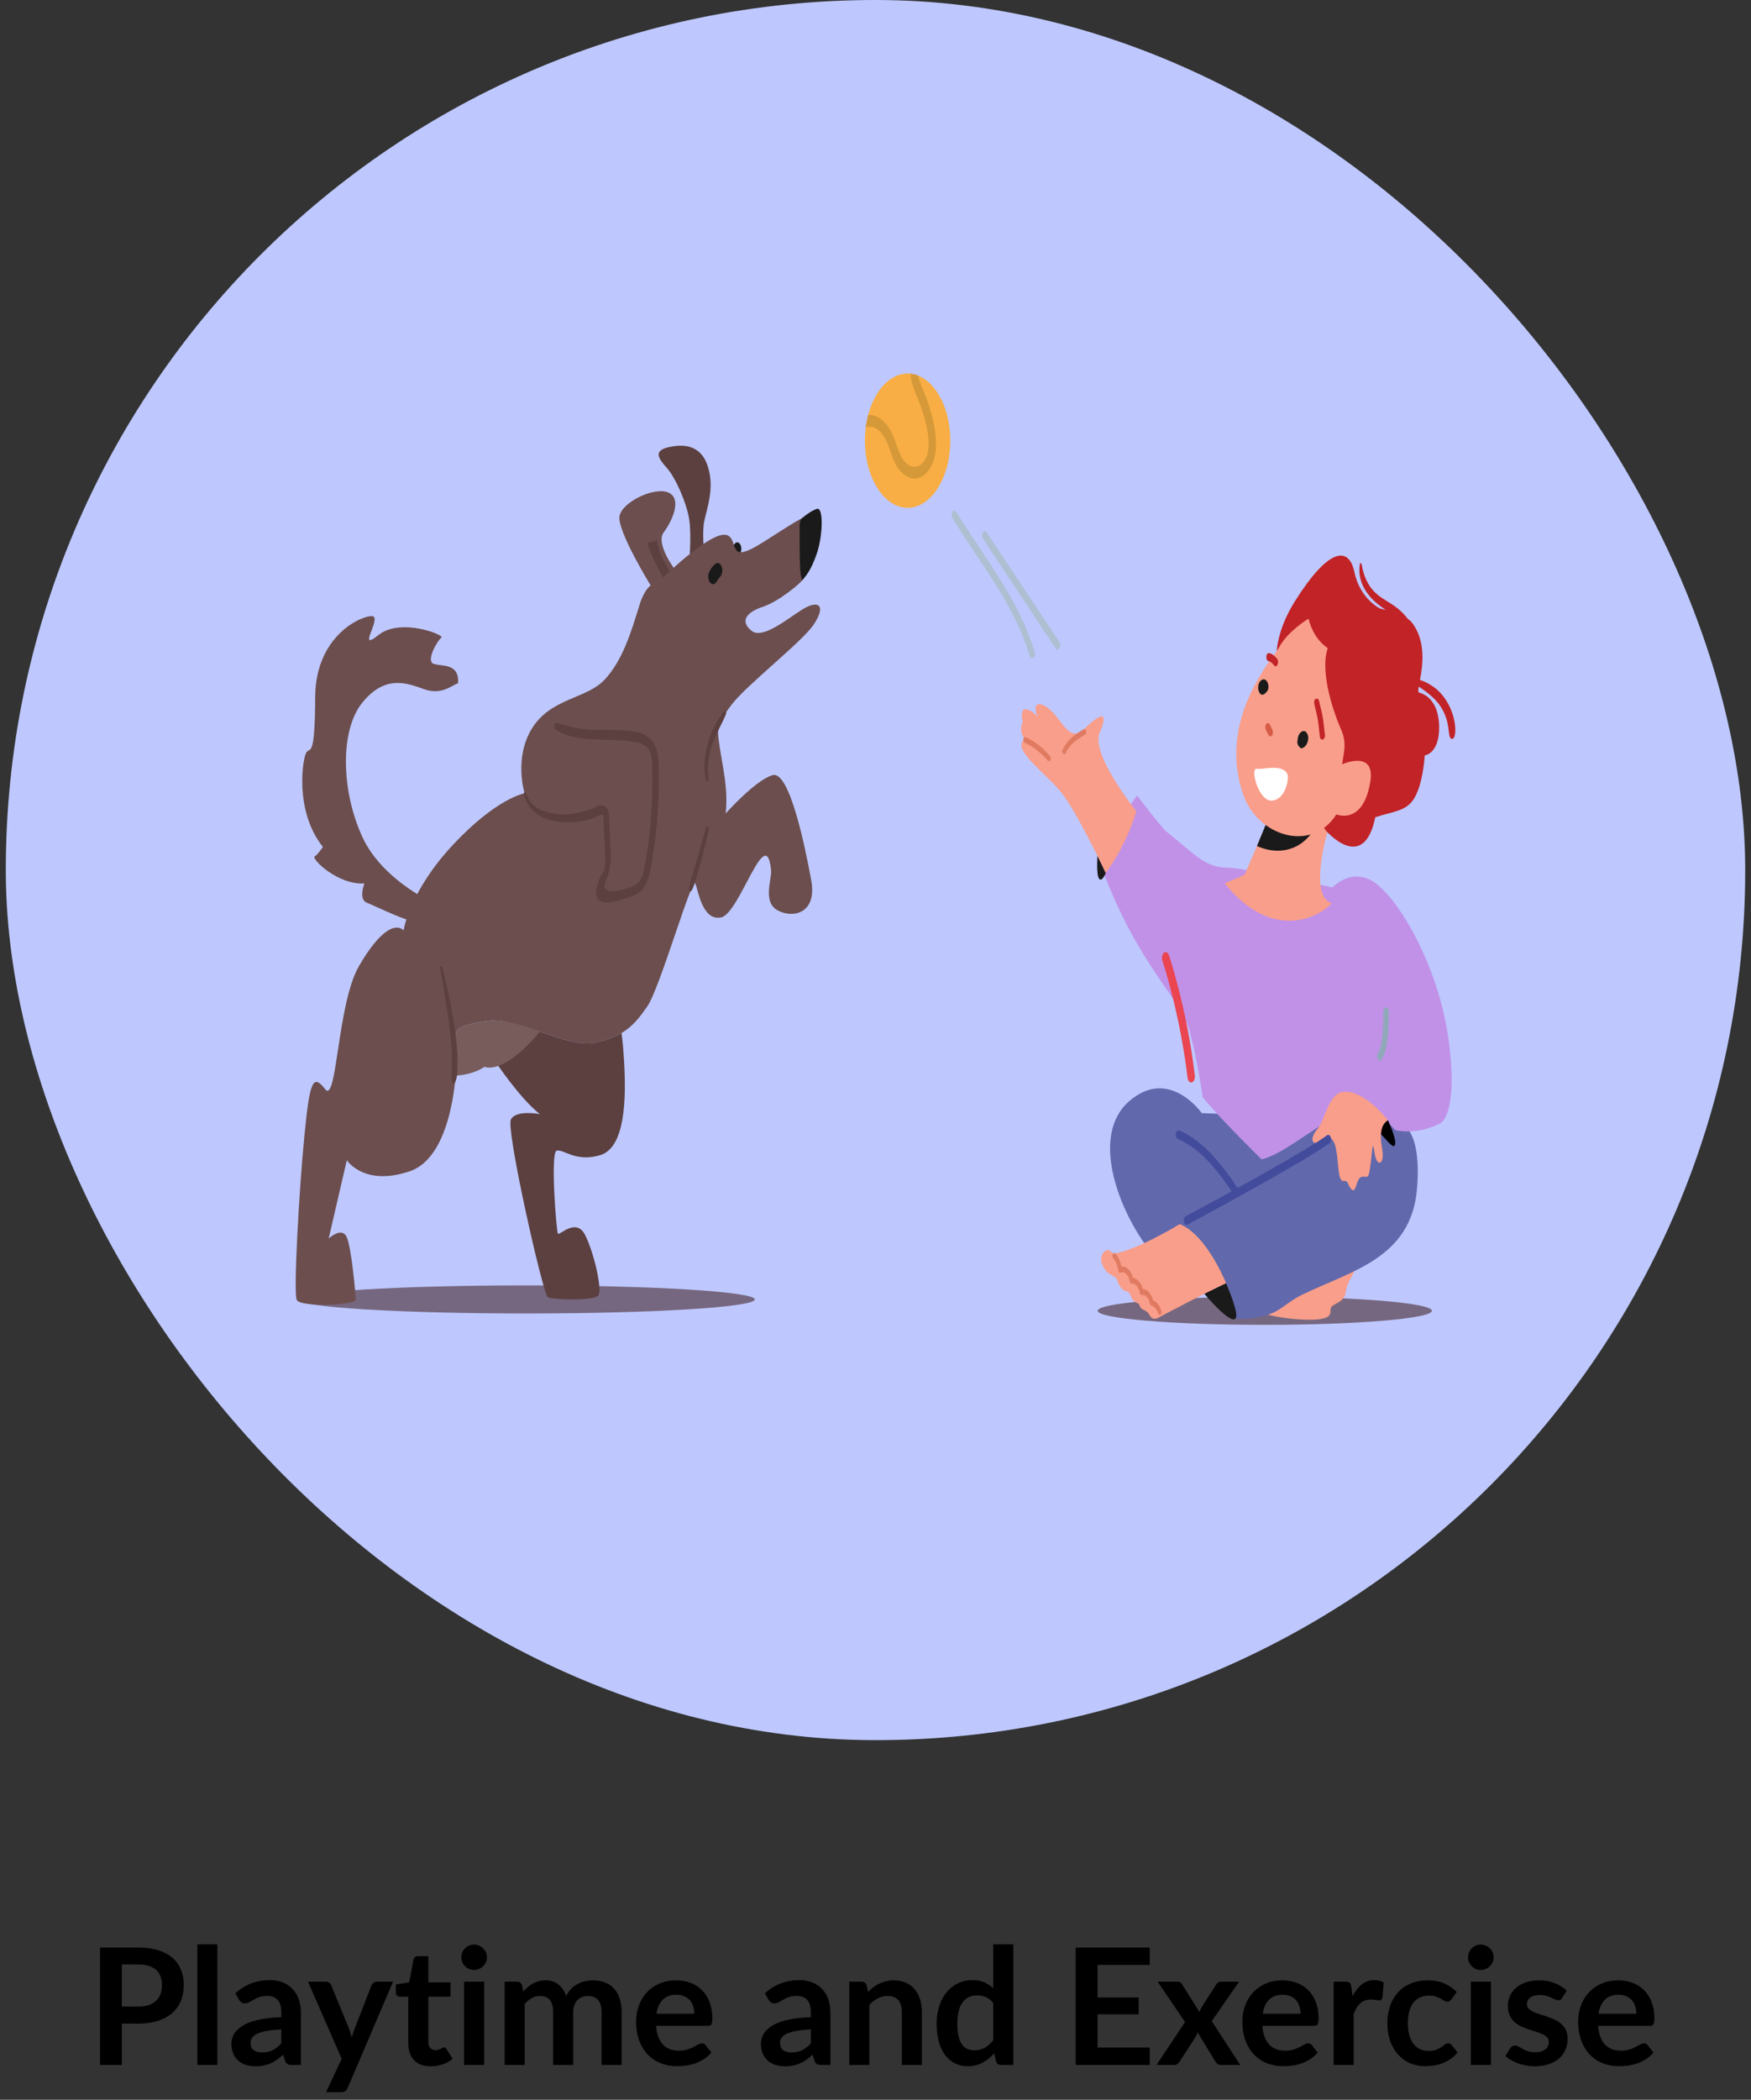 <svg width="151" height="181" viewBox="0 0 151 181" fill="none" xmlns="http://www.w3.org/2000/svg">
<rect x="0" y="0" width="151" height="181" fill="#333333" stroke="none"/>
<rect x="0.5" width="150" height="150" rx="75" fill="#BEC8FF"/>
<g clip-path="url(#clip0_542_9672)">
<path d="M65.096 112.011C65.096 112.68 56.268 113.222 45.378 113.222C34.488 113.222 25.66 112.68 25.66 112.011C25.66 111.342 34.488 110.8 45.378 110.8C56.268 110.8 65.096 111.342 65.096 112.011Z" fill="#766780"/>
<path d="M59.431 48.534C59.431 48.534 59.651 46.128 59.431 44.749C59.211 43.37 58.282 41.207 57.508 40.342C56.734 39.477 56.321 38.828 57.731 38.531C59.142 38.233 60.518 38.45 61.068 40.288C61.618 42.126 60.963 43.83 60.74 44.884C60.518 45.939 60.74 47.75 60.74 47.75L59.431 48.534Z" fill="#5C4040"/>
<path d="M63.918 47.163C63.902 47.069 63.87 46.983 63.827 46.915L63.754 46.827C63.7 46.777 63.638 46.75 63.574 46.75C63.526 46.747 63.479 46.764 63.437 46.799C63.392 46.821 63.353 46.861 63.322 46.915C63.288 46.964 63.262 47.026 63.248 47.096C63.225 47.162 63.215 47.237 63.217 47.312L63.23 47.461C63.247 47.556 63.278 47.639 63.322 47.709L63.394 47.796C63.449 47.847 63.511 47.873 63.574 47.873C63.622 47.876 63.669 47.86 63.712 47.825C63.756 47.802 63.795 47.762 63.827 47.709C63.861 47.66 63.886 47.597 63.9 47.528C63.923 47.462 63.933 47.387 63.931 47.312L63.918 47.163Z" fill="#1A1A1A"/>
<path d="M55.102 52.305C55.102 52.305 55.422 51.01 56.107 50.461C56.107 50.461 53.186 45.71 53.426 44.478C53.665 43.247 56.491 41.915 57.666 42.469C58.842 43.023 57.949 44.938 57.239 45.884C56.53 46.83 58.097 48.943 58.097 48.943C58.097 48.943 59.803 47.333 61.299 46.494C62.795 45.654 63.069 46.298 63.274 46.927C63.478 47.555 63.642 47.871 64.786 47.322C65.93 46.773 68.974 44.575 69.41 44.611C69.846 44.646 69.458 49.591 69.276 49.913C69.094 50.235 67.177 51.846 65.787 52.305C64.397 52.763 63.755 53.541 64.824 54.384C65.893 55.226 68.491 52.82 69.61 52.305C70.728 51.79 71.159 52.351 70.164 53.845C69.17 55.338 64.291 59.114 63.062 60.781C61.833 62.448 61.787 62.542 62.067 64.407C62.346 66.273 62.802 67.947 62.581 70.117C62.581 70.117 65.201 67.19 66.641 66.814C68.081 66.439 69.427 72.964 69.957 75.879C70.487 78.794 68.315 79.186 67.033 78.458C65.751 77.73 66.567 75.75 66.497 75.033C66.072 70.719 63.798 78.748 62.192 79.079C60.587 79.41 60.229 76.84 59.961 76.157C59.693 75.475 56.914 85.165 55.828 86.74C54.741 88.315 53.821 89.374 51.292 89.878C48.763 90.382 44.703 87.583 41.819 88.031C38.934 88.478 39.235 88.942 39.355 90.19C39.476 91.438 39.29 99.618 35.337 100.962C31.384 102.305 29.909 100.01 29.909 100.01L28.344 106.761C28.344 106.761 29.461 105.72 29.889 106.616C30.316 107.511 30.672 111.598 30.672 112.046C30.672 112.494 25.881 112.718 25.588 112.046C25.294 111.374 25.793 102.585 26.256 97.827C26.719 93.069 27.013 92.579 28.041 93.887C29.069 95.196 29.074 86.513 30.959 83.269C32.844 80.025 34.162 79.578 34.803 80.193C34.803 80.193 35.302 76.835 39.077 72.804C42.852 68.773 45.238 68.382 45.238 68.382C45.238 68.382 44.276 65.303 45.914 62.728C47.553 60.153 50.602 60.245 52.151 58.576C53.699 56.908 54.426 54.474 55.102 52.305Z" fill="#6C4E4E"/>
<path d="M53.596 89.051C52.998 89.407 52.264 89.683 51.291 89.877C49.249 90.284 46.208 88.537 43.595 88.086C43.264 88.709 43.064 89.149 43.064 89.149L42.637 91.388C42.637 91.388 44.773 94.635 46.555 96.035C46.555 96.035 44.524 95.643 44.061 96.483C43.598 97.322 46.839 111.597 47.231 111.821C47.623 112.045 51.291 112.157 51.611 111.653C51.932 111.149 51.268 108.108 50.478 106.494C49.688 104.88 48.24 106.559 48.11 106.335C47.979 106.111 47.447 99.383 47.998 99.192C48.548 99.002 49.661 100.233 51.794 99.561C53.926 98.89 54.007 94.675 53.819 91.501C53.756 90.436 53.691 89.665 53.596 89.051Z" fill="#5C4040"/>
<path d="M41.818 88.03C38.934 88.478 39.234 88.942 39.355 90.19C39.39 90.555 39.398 91.515 39.294 92.722C39.967 92.676 40.985 92.509 41.787 91.957C41.787 91.957 43.333 92.778 46.556 88.929C44.906 88.364 43.223 87.812 41.818 88.03Z" fill="#785C5C"/>
<path d="M56.671 46.544C56.671 46.544 56.362 46.733 55.932 46.733C55.502 46.733 57.184 49.788 57.184 49.788L57.775 49.237C57.775 49.237 56.74 47.761 56.671 46.544Z" fill="#5C4040"/>
<path d="M62.236 48.85C62.201 48.755 62.151 48.676 62.091 48.621C62.029 48.563 61.958 48.533 61.886 48.533C61.797 48.525 61.724 48.584 61.647 48.639C61.632 48.65 61.617 48.66 61.602 48.672C61.573 48.695 61.546 48.728 61.52 48.758C61.466 48.82 61.414 48.885 61.362 48.952C61.35 48.968 61.337 48.985 61.325 49.002C61.304 49.032 61.286 49.066 61.27 49.102C61.262 49.116 61.254 49.13 61.246 49.144C61.229 49.175 61.212 49.206 61.196 49.238C61.157 49.295 61.127 49.368 61.11 49.449C61.084 49.526 61.072 49.613 61.075 49.7C61.072 49.788 61.084 49.875 61.11 49.952C61.127 50.033 61.157 50.105 61.196 50.162C61.276 50.277 61.38 50.361 61.49 50.354L61.601 50.33C61.67 50.3 61.733 50.242 61.784 50.162C61.813 50.111 61.844 50.062 61.875 50.015C61.893 49.994 61.911 49.973 61.927 49.948C61.94 49.929 61.953 49.91 61.966 49.892C61.983 49.868 62.001 49.846 62.018 49.823C62.051 49.786 62.083 49.747 62.114 49.706C62.161 49.641 62.206 49.593 62.236 49.494C62.273 49.396 62.292 49.285 62.292 49.172C62.292 49.057 62.273 48.949 62.236 48.85Z" fill="#1A1A1A"/>
<path d="M38.306 78.24C38.112 78.24 33.077 76.136 31.245 72.139C29.412 68.141 29.308 62.954 31.245 60.568C33.181 58.181 35.019 58.846 36.521 59.391C38.023 59.936 38.833 59.165 39.502 58.885C39.625 57.078 37.978 57.482 37.354 57.202C36.729 56.921 37.755 55.168 38.067 54.957C38.38 54.747 34.543 53.204 32.625 54.747C30.706 56.29 32.984 53.187 32.093 53.113C31.201 53.038 27.209 54.781 27.182 60.077C27.155 65.372 26.745 64.41 26.427 64.845C26.108 65.281 25.348 69.884 27.843 73.003C27.843 73.003 27.449 73.615 27.137 73.823C26.825 74.032 29.151 76.305 31.423 76.151C31.423 76.151 30.885 77.538 31.643 77.819C32.402 78.1 35.658 79.782 36.506 79.502C37.354 79.222 38.306 78.24 38.306 78.24Z" fill="#6C4E4E"/>
<path d="M69.278 49.912C69.371 49.777 69.914 49.274 70.441 47.714C70.968 46.155 71.03 43.669 70.441 43.864C69.852 44.059 69.11 44.705 69.11 44.705C69.11 44.705 68.922 44.985 68.953 45.521C68.984 46.057 68.865 50.51 69.278 49.912Z" fill="#1A1A1A"/>
<path d="M56.748 65.3C56.661 64.475 56.344 63.825 55.857 63.488C55.38 63.157 54.852 63.082 54.337 63.015C53.731 62.936 53.122 62.909 52.514 62.91C51.907 62.911 51.299 62.918 50.692 62.879C50.1 62.841 49.523 62.723 48.939 62.577C48.641 62.502 48.345 62.408 48.052 62.297C47.788 62.197 47.699 62.774 47.942 62.924C49.015 63.586 50.187 63.681 51.328 63.737C52.47 63.794 53.622 63.759 54.759 63.959C55.159 64.03 55.634 64.14 55.938 64.594C56.305 65.141 56.251 66.11 56.259 66.837C56.278 68.676 56.179 70.519 55.958 72.325C55.851 73.194 55.734 74.083 55.546 74.92C55.467 75.273 55.358 75.621 55.185 75.884C55.02 76.135 54.801 76.277 54.584 76.381C54.044 76.639 51.627 77.404 52.235 75.96C52.509 75.31 52.678 74.663 52.668 73.911C52.656 72.99 52.591 72.066 52.549 71.147C52.53 70.739 52.563 70.203 52.425 69.839C52.304 69.52 52.065 69.409 51.842 69.417C51.591 69.426 51.353 69.576 51.114 69.672C50.836 69.784 50.556 69.869 50.274 69.95C49.702 70.113 49.122 70.214 48.54 70.201C48.016 70.189 47.488 70.12 46.975 69.945C46.543 69.798 46.106 69.575 45.76 69.131C45.593 68.917 45.454 68.655 45.351 68.359C45.287 68.177 45.125 68.336 45.178 68.518C45.566 69.855 46.535 70.464 47.404 70.681C48.592 70.979 49.839 70.977 51.017 70.572C51.289 70.478 51.554 70.332 51.827 70.245C51.875 70.23 51.971 70.207 51.997 70.244C52.055 70.327 52.04 70.747 52.047 70.892C52.096 71.857 52.162 72.824 52.19 73.791C52.201 74.174 52.201 74.57 52.116 74.934C52.039 75.265 51.823 75.412 51.708 75.703C50.429 78.908 53.641 77.53 54.235 77.341C54.747 77.177 55.289 76.974 55.645 76.321C56.009 75.654 56.143 74.767 56.277 73.934C56.58 72.044 56.755 70.108 56.798 68.159C56.82 67.219 56.845 66.232 56.748 65.3ZM60.878 71.347C60.635 72.222 60.389 73.098 60.135 73.966C60.012 74.386 59.89 74.807 59.766 75.227C59.637 75.662 59.468 76.094 59.418 76.572C59.398 76.76 59.539 76.935 59.637 76.772C59.848 76.421 59.961 75.959 60.091 75.526C60.222 75.093 60.348 74.655 60.468 74.214C60.709 73.325 60.932 72.429 61.133 71.515C61.184 71.284 60.942 71.118 60.878 71.347ZM39.439 90.83C39.395 89.957 39.296 89.097 39.16 88.249C39.025 87.41 38.863 86.583 38.698 85.759C38.534 84.937 38.364 84.132 38.131 83.351C38.083 83.189 37.914 83.304 37.948 83.473C38.104 84.257 38.227 85.06 38.36 85.854C38.498 86.674 38.631 87.496 38.737 88.328C38.84 89.137 38.923 89.957 38.954 90.781C38.968 91.188 38.973 91.598 38.963 92.006C38.952 92.421 38.916 92.833 38.997 93.238C39.036 93.428 39.182 93.441 39.252 93.29C39.412 92.944 39.438 92.518 39.451 92.104C39.465 91.679 39.461 91.254 39.439 90.83ZM62.407 61.333C61.354 62.694 60.428 64.983 60.847 67.199C60.897 67.461 61.15 67.352 61.108 67.086C60.949 66.074 61.134 64.992 61.451 64.099C61.775 63.187 62.24 62.438 62.603 61.571C62.686 61.372 62.509 61.2 62.407 61.333Z" fill="#5C4040"/>
<path d="M109.069 114.201C117.029 114.201 123.482 113.659 123.482 112.99C123.482 112.322 117.029 111.779 109.069 111.779C101.109 111.779 94.656 112.322 94.656 112.99C94.656 113.659 101.109 114.201 109.069 114.201Z" fill="#766780"/>
<path d="M107.781 112.793C107.781 112.793 109.432 113.634 112.45 113.751C115.467 113.867 114.484 112.972 114.833 112.632C115.181 112.293 115.937 112.21 116.06 111.368C116.182 110.526 116.536 110.182 116.857 109.466C117.178 108.749 117.981 108.148 116.08 107.57C114.179 106.992 107.781 112.793 107.781 112.793Z" fill="#F99E8A"/>
<path d="M103.639 95.953C103.639 95.953 100.812 91.918 97.364 94.934C93.915 97.95 96.605 104.594 99.168 107.809L104.761 109.802L106.526 113.676C106.526 113.676 108.035 113.835 109.645 113.219C110.475 112.901 111.221 112.125 112.222 111.636C116.505 109.542 121.707 108.494 122.2 102.446C122.739 95.832 119.695 96.564 119.695 96.564L103.639 95.953Z" fill="#6168AC"/>
<path d="M114.902 76.496C114.902 76.496 116.716 74.547 118.798 76.264C121.075 78.142 123.934 83.528 124.806 88.875C125.637 93.965 124.968 96.445 124.177 96.845C122.052 97.918 120.313 97.414 120.313 97.414C120.313 97.414 118.12 94.634 115.41 96.12C112.7 97.606 110.648 99.468 108.794 99.938C108.794 99.938 105.321 96.533 103.709 94.593C103.709 94.593 103.35 91.784 102.592 88.892C101.821 85.951 98.082 83.296 94.853 74.388C94.853 74.388 95.723 71.705 98.061 68.568C98.061 68.568 99.671 70.724 100.516 71.62C102.937 73.554 103.888 74.748 105.682 74.778C107.475 74.809 114.902 76.496 114.902 76.496Z" fill="#C191E8"/>
<path d="M119.696 96.562C119.696 96.562 117.608 93.873 115.794 94.125C114.552 94.298 114.261 96.562 113.662 97.248C112.831 98.201 113.141 98.963 114.114 98.198C114.114 98.198 114.786 97.614 115.127 98.702C115.467 99.789 115.31 101.828 115.836 101.797C116.361 101.766 116.134 102.109 116.556 102.52C116.978 102.931 116.912 101.601 117.405 101.451C117.899 101.3 118.024 101.942 118.222 100.124C118.421 98.305 118.377 98.527 118.576 99.583C118.775 100.639 119.437 100.347 119.194 99.036C118.952 97.726 119.107 96.939 119.696 96.562Z" fill="#F99E8A"/>
<path d="M115.51 92.832C115.456 92.832 115.403 92.803 115.36 92.75C115.318 92.697 115.288 92.623 115.276 92.539C115.263 92.456 115.27 92.368 115.293 92.291C115.317 92.214 115.356 92.152 115.405 92.115C115.84 91.784 116.215 91.483 116.611 91.165C117.254 90.648 117.919 90.114 118.961 89.352C120.99 87.869 121.549 87.837 122.882 88.347C122.944 88.371 122.998 88.432 123.031 88.517C123.064 88.603 123.074 88.706 123.059 88.803C123.052 88.851 123.038 88.896 123.02 88.936C123.001 88.977 122.978 89.01 122.951 89.036C122.924 89.062 122.894 89.079 122.863 89.087C122.831 89.094 122.8 89.092 122.769 89.08C121.598 88.633 121.171 88.569 119.164 90.037C118.13 90.793 117.469 91.324 116.83 91.837C116.431 92.158 116.054 92.46 115.614 92.795C115.582 92.819 115.546 92.832 115.51 92.832Z" fill="#C191E8"/>
<path d="M118.992 91.429C118.96 91.429 118.929 91.419 118.899 91.4C118.87 91.38 118.843 91.352 118.821 91.316C118.776 91.244 118.751 91.148 118.752 91.048C118.753 90.948 118.778 90.852 118.824 90.782C119.292 90.061 119.292 87.91 119.292 87.203C119.292 87.103 119.317 87.007 119.362 86.936C119.407 86.865 119.468 86.826 119.532 86.826C119.596 86.826 119.657 86.865 119.702 86.936C119.747 87.007 119.772 87.103 119.772 87.203C119.772 88.681 119.702 90.485 119.16 91.321C119.115 91.39 119.055 91.429 118.992 91.429Z" fill="#91A8BA"/>
<path d="M105.731 110.611C105.731 110.611 106.702 112.838 106.61 113.478C106.444 114.625 103.844 111.509 103.844 111.509L105.731 110.611Z" fill="#1A1A1A"/>
<path d="M102.324 105.584C102.267 105.584 102.212 105.552 102.169 105.495C102.125 105.437 102.096 105.356 102.087 105.268C102.078 105.18 102.089 105.089 102.118 105.013C102.147 104.936 102.193 104.878 102.247 104.849C104.939 103.413 112.829 99.088 114.436 97.862C114.494 97.818 114.56 97.812 114.62 97.845C114.68 97.878 114.73 97.947 114.757 98.037C114.785 98.127 114.789 98.231 114.768 98.325C114.747 98.42 114.703 98.498 114.646 98.541C113.018 99.783 105.101 104.123 102.401 105.564C102.376 105.577 102.35 105.584 102.324 105.584Z" fill="#434B9C"/>
<path d="M106.639 103.177C106.579 103.177 106.519 103.142 106.473 103.072C105.189 101.135 103.601 99.037 101.564 98.173C101.504 98.144 101.453 98.08 101.423 97.994C101.392 97.909 101.385 97.807 101.401 97.712C101.417 97.617 101.456 97.536 101.51 97.486C101.564 97.436 101.628 97.421 101.689 97.444C103.831 98.353 105.478 100.524 106.805 102.527C106.84 102.579 106.864 102.647 106.874 102.72C106.884 102.794 106.88 102.871 106.862 102.941C106.844 103.01 106.813 103.07 106.774 103.113C106.734 103.155 106.687 103.177 106.639 103.177Z" fill="#434B9C"/>
<path d="M114.834 77.855C114.659 77.784 114.512 77.697 114.398 77.59C113.029 76.304 114.615 71.214 114.615 71.214L110.156 68.844L107.332 75.397C107.332 75.397 106.685 75.718 105.613 76.138C109.776 81.33 113.899 78.965 114.834 77.855Z" fill="#F99E8A"/>
<path d="M125.467 62.433C125.424 62.084 125.33 61.741 125.222 61.43C124.998 60.781 124.667 60.246 124.289 59.813C123.901 59.366 123.451 59.064 122.995 58.832C122.852 58.759 122.647 58.657 122.453 58.63C122.684 57.387 122.993 55.296 121.78 53.692C121.682 53.562 121.549 53.444 121.395 53.336C120.976 52.772 120.451 52.353 119.983 52.056C119.412 51.693 118.805 51.383 118.313 50.78C117.867 50.233 117.557 49.498 117.421 48.633C117.402 48.514 117.285 48.513 117.266 48.633C116.983 50.483 118.306 51.748 119.202 52.367C119.298 52.433 119.398 52.5 119.499 52.568C119.216 52.497 119.026 52.462 119.026 52.462C119.026 52.462 117.293 51.656 116.798 49.313C116.304 46.971 114.495 47.351 111.715 51.752C109.043 55.983 110.446 58.631 110.446 58.631L111.768 67.26L114.317 71.572C114.317 71.572 117.586 75.395 118.601 70.444C120.234 69.925 121.182 69.916 121.855 68.967C122.723 67.745 122.864 65.118 122.864 65.118C122.864 65.118 124.107 64.983 124.107 62.709C124.106 61.368 123.652 60.057 122.361 59.69C122.283 59.668 122.297 59.486 122.348 59.192C122.434 59.232 122.52 59.298 122.589 59.347C122.764 59.471 122.94 59.595 123.111 59.733C123.446 60.003 123.783 60.294 124.073 60.676C124.341 61.029 124.564 61.444 124.723 61.935C124.8 62.172 124.852 62.424 124.892 62.682C124.933 62.954 124.949 63.277 125.029 63.524C125.108 63.766 125.33 63.736 125.413 63.524C125.531 63.226 125.508 62.763 125.467 62.433Z" fill="#C22327"/>
<path d="M108.395 72.927L109.991 69.046L113.624 70.79C112.916 72.823 110.792 73.995 108.395 72.927Z" fill="#1A1A1A"/>
<path d="M110.337 55.747C109.769 56.786 104.917 62.008 107.23 68.551C108.46 72.031 113.083 73.576 115.246 70.2C115.246 70.2 117.55 71.187 118.17 67.383C118.626 64.586 115.74 65.879 115.74 65.879C115.74 65.879 115.813 65.426 115.911 64.776C116.003 64.159 115.924 63.511 115.694 62.99C114.719 60.778 113.88 57.631 114.499 55.869C113.556 55.214 113.098 54.292 112.834 53.331C112.834 53.331 111.084 54.38 110.337 55.747Z" fill="#F99E8A"/>
<path d="M112.422 63.014C112.531 63.01 112.627 63.061 112.692 63.184C112.701 63.196 112.709 63.209 112.717 63.221C112.72 63.225 112.724 63.228 112.727 63.234C112.73 63.239 112.731 63.244 112.733 63.249C112.963 63.668 112.702 64.316 112.396 64.437C112.336 64.487 112.271 64.516 112.205 64.496C112.138 64.477 112.078 64.42 112.031 64.342C112.025 64.339 112.019 64.337 112.013 64.331C111.873 64.189 111.855 63.96 111.906 63.734C111.932 63.351 112.163 63.022 112.422 63.014ZM108.905 58.566C109.142 58.504 109.365 58.77 109.386 59.149C109.388 59.182 109.387 59.216 109.385 59.249C109.381 59.363 109.35 59.469 109.298 59.548C109.292 59.558 109.286 59.567 109.279 59.576C109.277 59.579 109.275 59.582 109.273 59.585C109.169 59.711 109.061 59.836 108.928 59.876C108.673 59.952 108.479 59.584 108.502 59.204C108.522 58.873 108.702 58.619 108.905 58.566Z" fill="#1A1A1A"/>
<path d="M109.201 62.4C109.296 62.285 109.441 62.312 109.514 62.463L109.729 62.911C109.802 63.062 109.785 63.287 109.689 63.403C109.594 63.519 109.448 63.491 109.376 63.34L109.16 62.892C109.087 62.741 109.105 62.516 109.201 62.4Z" fill="#D65C48"/>
<path d="M113.768 60.467C113.86 60.935 113.998 61.376 114.074 61.853C114.151 62.337 114.189 62.834 114.254 63.322C114.313 63.761 113.882 63.943 113.822 63.5C113.757 63.013 113.72 62.514 113.642 62.031C113.565 61.555 113.428 61.113 113.336 60.645C113.251 60.214 113.683 60.035 113.768 60.467ZM109.419 56.299C109.698 56.328 109.898 56.526 110.12 56.772C110.354 57.03 110.125 57.632 109.889 57.371C109.742 57.209 109.603 57.019 109.417 57C109.131 56.971 109.132 56.27 109.419 56.299Z" fill="#C22327"/>
<path d="M111.009 66.71C111.197 67.075 110.88 68.898 109.71 69.015C108.542 69.132 107.751 66.159 108.395 66.267C108.944 66.36 110.549 65.815 111.009 66.71Z" fill="white"/>
<path d="M105.732 110.612C105.732 110.612 104.072 106.439 101.734 105.519C101.734 105.519 97.953 107.829 95.998 108.064C95.948 108.007 95.895 107.957 95.84 107.914C95.733 107.832 95.617 107.753 95.495 107.758C95.405 107.762 94.816 108.032 94.995 108.812C95.011 108.885 95.112 109.137 95.141 109.193C95.225 109.36 95.326 109.502 95.438 109.622C95.664 109.862 96.257 110.123 96.274 110.182C96.348 110.437 96.455 110.669 96.582 110.865C96.726 111.087 96.828 111.244 97.124 111.309C97.239 111.335 97.348 111.326 97.499 111.666C97.691 112.323 98.186 112.314 98.216 112.398C98.238 112.46 98.336 112.829 98.611 112.897C99.006 113.09 99.024 113.204 99.167 113.398C99.45 113.942 100.005 113.519 100.005 113.519C100.005 113.519 104.382 111.213 105.732 110.612Z" fill="#F99E8A"/>
<path d="M100.014 113.341C99.985 113.341 99.956 113.329 99.931 113.305C99.906 113.282 99.886 113.248 99.872 113.207C99.755 112.86 99.528 112.605 99.282 112.541C99.251 112.533 99.222 112.511 99.199 112.478C99.176 112.445 99.16 112.402 99.152 112.354C99.08 111.903 98.758 111.565 98.466 111.631C98.383 111.652 98.305 111.565 98.287 111.437C98.22 110.967 97.907 110.611 97.603 110.662C97.563 110.668 97.523 110.651 97.491 110.614C97.459 110.576 97.437 110.522 97.429 110.46C97.398 110.208 97.289 109.976 97.131 109.825C96.973 109.674 96.791 109.628 96.634 109.7C96.613 109.71 96.59 109.713 96.568 109.708C96.546 109.703 96.524 109.691 96.505 109.672C96.486 109.654 96.47 109.629 96.457 109.6C96.445 109.571 96.436 109.538 96.432 109.503C96.384 109.088 96.222 108.699 96 108.464C95.965 108.427 95.941 108.369 95.933 108.304C95.925 108.238 95.933 108.171 95.957 108.116C95.981 108.061 96.017 108.022 96.058 108.009C96.1 107.996 96.143 108.01 96.178 108.046C96.431 108.315 96.618 108.711 96.709 109.169C96.906 109.142 97.114 109.22 97.297 109.395C97.489 109.579 97.633 109.849 97.706 110.156C98.077 110.186 98.422 110.577 98.559 111.119C98.938 111.128 99.296 111.519 99.432 112.077C99.736 112.203 100.008 112.535 100.155 112.972C100.168 113.01 100.174 113.053 100.174 113.096C100.173 113.14 100.165 113.182 100.151 113.219C100.137 113.256 100.117 113.287 100.092 113.309C100.068 113.33 100.041 113.341 100.014 113.341Z" fill="#E07B62"/>
<path d="M102.723 93.31C102.648 93.31 102.576 93.269 102.519 93.194C102.461 93.119 102.422 93.014 102.409 92.899C101.754 87.338 100.256 82.855 100.24 82.811C100.201 82.693 100.192 82.555 100.217 82.427C100.242 82.299 100.298 82.193 100.373 82.13C100.448 82.067 100.536 82.054 100.617 82.093C100.699 82.133 100.767 82.221 100.806 82.339C100.87 82.527 102.366 87.004 103.038 92.715C103.047 92.788 103.045 92.863 103.033 92.934C103.021 93.006 103 93.072 102.97 93.129C102.939 93.186 102.902 93.232 102.859 93.263C102.817 93.294 102.77 93.311 102.723 93.31Z" fill="#EA4550"/>
<path d="M95.355 75.259C95.355 75.259 92.808 69.823 91.429 68.197C90.056 66.578 87.784 64.963 88.115 64.033C88.263 63.618 88.457 63.799 88.457 63.799C88.457 63.799 87.775 63.232 88.191 62.224C87.74 60.147 89.442 61.653 89.606 61.867C89.322 61.659 88.962 60.318 90.006 60.799C91.447 61.464 92.075 64.266 93.516 62.826C94.957 61.386 95.649 61.296 94.834 63.147C94.019 64.998 97.993 69.926 97.993 69.926C97.993 69.926 97.303 72.577 95.355 75.259Z" fill="#F99E8A"/>
<path d="M90.455 65.625C90.421 65.625 90.387 65.608 90.36 65.575C89.758 64.874 89.082 64.348 88.362 64.022C88.342 64.013 88.323 63.998 88.306 63.977C88.29 63.957 88.276 63.931 88.266 63.902C88.256 63.873 88.249 63.842 88.247 63.809C88.245 63.776 88.246 63.743 88.252 63.711C88.258 63.679 88.268 63.65 88.281 63.624C88.294 63.598 88.31 63.576 88.329 63.56C88.347 63.544 88.367 63.534 88.388 63.531C88.409 63.527 88.43 63.53 88.451 63.539C89.207 63.881 89.918 64.433 90.55 65.171C90.578 65.202 90.597 65.247 90.608 65.297C90.618 65.348 90.618 65.402 90.607 65.452C90.596 65.502 90.576 65.546 90.549 65.577C90.521 65.608 90.489 65.625 90.455 65.625ZM91.766 65.02C91.736 65.02 91.707 65.006 91.682 64.982C91.657 64.957 91.636 64.922 91.623 64.88C91.61 64.838 91.604 64.791 91.607 64.744C91.61 64.698 91.621 64.653 91.639 64.616C92.099 63.662 92.855 63.214 93.463 62.853C93.483 62.842 93.504 62.836 93.525 62.837C93.546 62.838 93.566 62.846 93.586 62.859C93.605 62.873 93.622 62.892 93.636 62.916C93.651 62.941 93.662 62.969 93.669 63C93.677 63.031 93.68 63.063 93.68 63.097C93.679 63.13 93.674 63.162 93.665 63.192C93.657 63.222 93.644 63.249 93.629 63.272C93.614 63.295 93.596 63.312 93.576 63.324C93.007 63.662 92.298 64.082 91.894 64.92C91.879 64.951 91.86 64.976 91.838 64.993C91.815 65.011 91.791 65.02 91.766 65.02Z" fill="#E07B62"/>
<path d="M78.269 43.774C80.302 43.774 81.95 41.183 81.95 37.987C81.95 34.792 80.302 32.201 78.269 32.201C76.236 32.201 74.588 34.792 74.588 37.987C74.588 41.183 76.236 43.774 78.269 43.774Z" fill="#F8AE44"/>
<path d="M78.546 32.46C78.632 33.127 78.859 33.671 79.079 34.196C79.118 34.287 79.156 34.378 79.193 34.469C79.457 35.118 79.676 35.807 79.849 36.527C80.053 37.379 80.224 38.571 79.881 39.408C79.673 39.918 79.275 40.244 78.863 40.244C78.858 40.244 78.853 40.244 78.847 40.243C78.441 40.235 78.028 39.919 77.742 39.397C77.581 39.104 77.457 38.751 77.326 38.377C77.223 38.082 77.116 37.777 76.985 37.487C76.508 36.43 75.756 35.772 75.023 35.769C74.97 35.768 74.918 35.771 74.866 35.778C74.775 36.127 74.705 36.489 74.658 36.859C74.775 36.804 74.896 36.776 75.017 36.775H75.021C75.551 36.778 76.103 37.274 76.463 38.07C76.573 38.312 76.666 38.58 76.765 38.862C76.906 39.265 77.052 39.681 77.256 40.054C77.66 40.791 78.252 41.238 78.839 41.25C78.847 41.251 78.855 41.251 78.863 41.251C79.487 41.251 80.096 40.744 80.42 39.953C80.811 38.999 80.821 37.727 80.448 36.172C80.26 35.387 80.02 34.635 79.733 33.928C79.694 33.832 79.654 33.737 79.614 33.642C79.436 33.218 79.269 32.814 79.194 32.385C78.974 32.296 78.749 32.239 78.522 32.216C78.528 32.297 78.535 32.378 78.546 32.46Z" fill="#D69939"/>
<path d="M89.019 56.755C88.974 56.755 88.93 56.735 88.891 56.697C88.853 56.66 88.823 56.606 88.803 56.543C87.758 53.175 85.97 50.503 84.24 47.919C83.533 46.863 82.803 45.771 82.128 44.641C82.106 44.605 82.088 44.562 82.077 44.516C82.065 44.469 82.06 44.419 82.061 44.37C82.061 44.319 82.069 44.27 82.082 44.225C82.094 44.179 82.113 44.138 82.136 44.104C82.16 44.069 82.187 44.043 82.217 44.025C82.246 44.008 82.278 44 82.31 44.002C82.342 44.004 82.373 44.016 82.402 44.037C82.431 44.058 82.457 44.087 82.478 44.124C83.143 45.238 83.869 46.323 84.571 47.371C86.332 50.002 88.152 52.722 89.235 56.212C89.252 56.269 89.261 56.333 89.258 56.397C89.256 56.461 89.244 56.523 89.222 56.577C89.201 56.632 89.171 56.676 89.135 56.707C89.1 56.738 89.06 56.755 89.019 56.755ZM91.188 55.989C91.128 55.989 91.068 55.955 91.021 55.884L84.761 46.436C84.717 46.366 84.692 46.272 84.691 46.173C84.69 46.074 84.714 45.979 84.758 45.908C84.801 45.837 84.861 45.795 84.924 45.792C84.986 45.789 85.047 45.825 85.094 45.891L91.354 55.34C91.389 55.392 91.413 55.459 91.423 55.533C91.433 55.606 91.428 55.683 91.41 55.753C91.393 55.823 91.362 55.883 91.322 55.925C91.282 55.967 91.236 55.989 91.188 55.989Z" fill="#AEBFD1"/>
<path d="M119.694 96.563C119.327 96.798 119.129 97.192 119.09 97.772C119.389 98.038 120.049 98.935 120.242 98.773C120.588 98.483 119.694 96.563 119.694 96.563Z" fill="black"/>
<path d="M95.353 75.261C95.353 75.261 95.04 76.064 94.782 75.748C94.525 75.433 94.638 73.784 94.638 73.784L95.353 75.261Z" fill="#1A1A1A"/>
</g>
<path d="M11.917 172.967C12.262 172.967 12.563 172.925 12.82 172.841C13.077 172.752 13.289 172.629 13.457 172.47C13.63 172.307 13.758 172.111 13.842 171.882C13.926 171.649 13.968 171.39 13.968 171.105C13.968 170.834 13.926 170.589 13.842 170.37C13.758 170.151 13.632 169.964 13.464 169.81C13.296 169.656 13.084 169.539 12.827 169.46C12.57 169.376 12.267 169.334 11.917 169.334H10.51V172.967H11.917ZM11.917 167.878C12.594 167.878 13.179 167.957 13.674 168.116C14.169 168.275 14.577 168.496 14.899 168.781C15.221 169.066 15.459 169.406 15.613 169.803C15.772 170.2 15.851 170.634 15.851 171.105C15.851 171.595 15.769 172.045 15.606 172.456C15.443 172.862 15.198 173.212 14.871 173.506C14.544 173.8 14.134 174.029 13.639 174.192C13.149 174.355 12.575 174.437 11.917 174.437H10.51V178H8.627V167.878H11.917ZM18.745 167.598V178H17.016V167.598H18.745ZM24.261 174.934C23.762 174.957 23.342 175.002 23.001 175.067C22.661 175.128 22.388 175.207 22.182 175.305C21.977 175.403 21.83 175.517 21.741 175.648C21.653 175.779 21.608 175.921 21.608 176.075C21.608 176.378 21.697 176.595 21.874 176.726C22.056 176.857 22.292 176.922 22.581 176.922C22.936 176.922 23.242 176.859 23.498 176.733C23.76 176.602 24.014 176.406 24.261 176.145V174.934ZM20.299 171.819C21.125 171.063 22.119 170.685 23.281 170.685C23.701 170.685 24.077 170.755 24.408 170.895C24.74 171.03 25.02 171.222 25.248 171.469C25.477 171.712 25.65 172.003 25.766 172.344C25.888 172.685 25.948 173.058 25.948 173.464V178H25.164C25.001 178 24.875 177.977 24.786 177.93C24.698 177.879 24.628 177.778 24.576 177.629L24.422 177.111C24.24 177.274 24.063 177.419 23.89 177.545C23.718 177.666 23.538 177.769 23.351 177.853C23.165 177.937 22.964 178 22.749 178.042C22.539 178.089 22.306 178.112 22.049 178.112C21.746 178.112 21.466 178.072 21.209 177.993C20.953 177.909 20.731 177.785 20.544 177.622C20.358 177.459 20.213 177.256 20.11 177.013C20.008 176.77 19.956 176.488 19.956 176.166C19.956 175.984 19.987 175.804 20.047 175.627C20.108 175.445 20.206 175.272 20.341 175.109C20.481 174.946 20.661 174.792 20.88 174.647C21.1 174.502 21.368 174.376 21.685 174.269C22.007 174.162 22.381 174.075 22.805 174.01C23.23 173.94 23.715 173.898 24.261 173.884V173.464C24.261 172.983 24.159 172.629 23.953 172.4C23.748 172.167 23.452 172.05 23.064 172.05C22.784 172.05 22.551 172.083 22.364 172.148C22.182 172.213 22.021 172.288 21.881 172.372C21.741 172.451 21.613 172.524 21.496 172.589C21.384 172.654 21.258 172.687 21.118 172.687C20.997 172.687 20.894 172.657 20.81 172.596C20.726 172.531 20.659 172.456 20.607 172.372L20.299 171.819ZM33.896 170.818L29.983 179.974C29.931 180.095 29.864 180.186 29.78 180.247C29.7 180.312 29.577 180.345 29.409 180.345H28.121L29.465 177.461L26.56 170.818H28.079C28.214 170.818 28.319 170.851 28.394 170.916C28.473 170.981 28.531 171.056 28.569 171.14L30.095 174.864C30.146 174.99 30.188 175.116 30.221 175.242C30.258 175.368 30.293 175.496 30.326 175.627C30.368 175.496 30.41 175.368 30.452 175.242C30.494 175.111 30.54 174.983 30.592 174.857L32.034 171.14C32.071 171.047 32.132 170.97 32.216 170.909C32.304 170.848 32.402 170.818 32.51 170.818H33.896ZM37.148 178.112C36.523 178.112 36.042 177.937 35.706 177.587C35.375 177.232 35.209 176.745 35.209 176.124V172.113H34.474C34.381 172.113 34.302 172.083 34.236 172.022C34.171 171.961 34.138 171.87 34.138 171.749V171.063L35.293 170.874L35.657 168.914C35.681 168.821 35.725 168.748 35.79 168.697C35.856 168.646 35.94 168.62 36.042 168.62H36.938V170.881H38.856V172.113H36.938V176.005C36.938 176.229 36.992 176.404 37.099 176.53C37.211 176.656 37.363 176.719 37.554 176.719C37.662 176.719 37.75 176.707 37.82 176.684C37.895 176.656 37.958 176.628 38.009 176.6C38.065 176.572 38.114 176.546 38.156 176.523C38.198 176.495 38.24 176.481 38.282 176.481C38.334 176.481 38.376 176.495 38.408 176.523C38.441 176.546 38.476 176.584 38.513 176.635L39.031 177.475C38.779 177.685 38.49 177.844 38.163 177.951C37.837 178.058 37.498 178.112 37.148 178.112ZM41.755 170.818V178H40.019V170.818H41.755ZM41.993 168.725C41.993 168.874 41.963 169.014 41.902 169.145C41.842 169.276 41.76 169.39 41.657 169.488C41.559 169.586 41.443 169.665 41.307 169.726C41.172 169.782 41.027 169.81 40.873 169.81C40.724 169.81 40.582 169.782 40.446 169.726C40.316 169.665 40.201 169.586 40.103 169.488C40.005 169.39 39.926 169.276 39.865 169.145C39.809 169.014 39.781 168.874 39.781 168.725C39.781 168.571 39.809 168.426 39.865 168.291C39.926 168.156 40.005 168.039 40.103 167.941C40.201 167.843 40.316 167.766 40.446 167.71C40.582 167.649 40.724 167.619 40.873 167.619C41.027 167.619 41.172 167.649 41.307 167.71C41.443 167.766 41.559 167.843 41.657 167.941C41.76 168.039 41.842 168.156 41.902 168.291C41.963 168.426 41.993 168.571 41.993 168.725ZM43.518 178V170.818H44.575C44.799 170.818 44.946 170.923 45.016 171.133L45.128 171.665C45.254 171.525 45.385 171.397 45.52 171.28C45.66 171.163 45.807 171.063 45.961 170.979C46.12 170.895 46.288 170.83 46.465 170.783C46.647 170.732 46.845 170.706 47.06 170.706C47.513 170.706 47.884 170.83 48.173 171.077C48.467 171.32 48.686 171.644 48.831 172.05C48.943 171.812 49.083 171.609 49.251 171.441C49.419 171.268 49.603 171.128 49.804 171.021C50.005 170.914 50.217 170.834 50.441 170.783C50.67 170.732 50.898 170.706 51.127 170.706C51.524 170.706 51.876 170.767 52.184 170.888C52.492 171.009 52.751 171.187 52.961 171.42C53.171 171.653 53.33 171.938 53.437 172.274C53.549 172.61 53.605 172.995 53.605 173.429V178H51.876V173.429C51.876 172.972 51.776 172.629 51.575 172.4C51.374 172.167 51.08 172.05 50.693 172.05C50.516 172.05 50.35 172.08 50.196 172.141C50.047 172.202 49.914 172.29 49.797 172.407C49.685 172.519 49.596 172.661 49.531 172.834C49.466 173.007 49.433 173.205 49.433 173.429V178H47.697V173.429C47.697 172.948 47.599 172.598 47.403 172.379C47.212 172.16 46.929 172.05 46.556 172.05C46.304 172.05 46.068 172.113 45.849 172.239C45.634 172.36 45.434 172.528 45.247 172.743V178H43.518ZM59.876 173.583C59.876 173.359 59.843 173.149 59.778 172.953C59.717 172.752 59.623 172.577 59.498 172.428C59.371 172.279 59.211 172.162 59.014 172.078C58.823 171.989 58.599 171.945 58.343 171.945C57.843 171.945 57.449 172.087 57.16 172.372C56.875 172.657 56.693 173.06 56.614 173.583H59.876ZM56.578 174.626C56.606 174.995 56.672 175.314 56.775 175.585C56.877 175.851 57.013 176.073 57.181 176.25C57.349 176.423 57.547 176.553 57.776 176.642C58.009 176.726 58.266 176.768 58.545 176.768C58.825 176.768 59.066 176.735 59.267 176.67C59.472 176.605 59.649 176.532 59.798 176.453C59.953 176.374 60.086 176.301 60.197 176.236C60.314 176.171 60.426 176.138 60.533 176.138C60.678 176.138 60.785 176.192 60.855 176.299L61.352 176.929C61.161 177.153 60.947 177.342 60.709 177.496C60.471 177.645 60.221 177.767 59.959 177.86C59.703 177.949 59.439 178.012 59.169 178.049C58.903 178.086 58.644 178.105 58.392 178.105C57.892 178.105 57.428 178.023 56.998 177.86C56.569 177.692 56.196 177.447 55.879 177.125C55.561 176.798 55.312 176.397 55.13 175.921C54.947 175.44 54.856 174.885 54.856 174.255C54.856 173.765 54.936 173.305 55.094 172.876C55.253 172.442 55.48 172.066 55.773 171.749C56.072 171.427 56.434 171.173 56.858 170.986C57.288 170.799 57.771 170.706 58.307 170.706C58.76 170.706 59.178 170.778 59.56 170.923C59.943 171.068 60.272 171.28 60.547 171.56C60.823 171.835 61.038 172.176 61.191 172.582C61.35 172.983 61.429 173.443 61.429 173.961C61.429 174.222 61.401 174.4 61.346 174.493C61.289 174.582 61.182 174.626 61.023 174.626H56.578ZM69.925 174.934C69.426 174.957 69.006 175.002 68.665 175.067C68.325 175.128 68.052 175.207 67.846 175.305C67.641 175.403 67.494 175.517 67.405 175.648C67.317 175.779 67.272 175.921 67.272 176.075C67.272 176.378 67.361 176.595 67.538 176.726C67.72 176.857 67.956 176.922 68.245 176.922C68.6 176.922 68.906 176.859 69.162 176.733C69.424 176.602 69.678 176.406 69.925 176.145V174.934ZM65.963 171.819C66.789 171.063 67.783 170.685 68.945 170.685C69.365 170.685 69.741 170.755 70.072 170.895C70.404 171.03 70.684 171.222 70.912 171.469C71.141 171.712 71.314 172.003 71.43 172.344C71.552 172.685 71.612 173.058 71.612 173.464V178H70.828C70.665 178 70.539 177.977 70.45 177.93C70.362 177.879 70.292 177.778 70.24 177.629L70.086 177.111C69.904 177.274 69.727 177.419 69.554 177.545C69.382 177.666 69.202 177.769 69.015 177.853C68.829 177.937 68.628 178 68.413 178.042C68.203 178.089 67.97 178.112 67.713 178.112C67.41 178.112 67.13 178.072 66.873 177.993C66.617 177.909 66.395 177.785 66.208 177.622C66.022 177.459 65.877 177.256 65.774 177.013C65.672 176.77 65.62 176.488 65.62 176.166C65.62 175.984 65.651 175.804 65.711 175.627C65.772 175.445 65.87 175.272 66.005 175.109C66.145 174.946 66.325 174.792 66.544 174.647C66.764 174.502 67.032 174.376 67.349 174.269C67.671 174.162 68.045 174.075 68.469 174.01C68.894 173.94 69.379 173.898 69.925 173.884V173.464C69.925 172.983 69.823 172.629 69.617 172.4C69.412 172.167 69.116 172.05 68.728 172.05C68.448 172.05 68.215 172.083 68.028 172.148C67.846 172.213 67.685 172.288 67.545 172.372C67.405 172.451 67.277 172.524 67.16 172.589C67.048 172.654 66.922 172.687 66.782 172.687C66.661 172.687 66.558 172.657 66.474 172.596C66.39 172.531 66.323 172.456 66.271 172.372L65.963 171.819ZM74.858 171.7C75.002 171.555 75.154 171.422 75.313 171.301C75.476 171.175 75.646 171.07 75.824 170.986C76.006 170.897 76.199 170.83 76.405 170.783C76.61 170.732 76.834 170.706 77.077 170.706C77.469 170.706 77.816 170.774 78.12 170.909C78.423 171.04 78.675 171.226 78.876 171.469C79.081 171.707 79.235 171.994 79.338 172.33C79.445 172.661 79.499 173.028 79.499 173.429V178H77.77V173.429C77.77 172.99 77.669 172.652 77.469 172.414C77.268 172.171 76.962 172.05 76.552 172.05C76.253 172.05 75.973 172.118 75.712 172.253C75.45 172.388 75.203 172.573 74.97 172.806V178H73.241V170.818H74.298C74.522 170.818 74.669 170.923 74.739 171.133L74.858 171.7ZM85.651 172.652C85.455 172.414 85.24 172.246 85.007 172.148C84.778 172.05 84.531 172.001 84.265 172.001C84.004 172.001 83.768 172.05 83.558 172.148C83.348 172.246 83.168 172.395 83.019 172.596C82.87 172.792 82.755 173.044 82.676 173.352C82.597 173.655 82.557 174.015 82.557 174.43C82.557 174.85 82.59 175.207 82.655 175.501C82.725 175.79 82.823 176.028 82.949 176.215C83.075 176.397 83.229 176.53 83.411 176.614C83.593 176.693 83.796 176.733 84.02 176.733C84.379 176.733 84.685 176.658 84.937 176.509C85.189 176.36 85.427 176.147 85.651 175.872V172.652ZM87.38 167.598V178H86.323C86.094 178 85.95 177.895 85.889 177.685L85.742 176.992C85.453 177.323 85.119 177.592 84.741 177.797C84.368 178.002 83.931 178.105 83.432 178.105C83.04 178.105 82.681 178.023 82.354 177.86C82.027 177.697 81.745 177.461 81.507 177.153C81.274 176.84 81.092 176.455 80.961 175.998C80.835 175.541 80.772 175.018 80.772 174.43C80.772 173.898 80.844 173.403 80.989 172.946C81.134 172.489 81.341 172.092 81.612 171.756C81.883 171.42 82.207 171.159 82.585 170.972C82.963 170.781 83.388 170.685 83.859 170.685C84.26 170.685 84.603 170.748 84.888 170.874C85.173 171 85.427 171.17 85.651 171.385V167.598H87.38ZM94.654 169.376V172.183H98.196V173.632H94.654V176.495H99.148V178H92.764V167.878H99.148V169.376H94.654ZM106.955 178H105.289C105.163 178 105.061 177.967 104.981 177.902C104.907 177.837 104.844 177.762 104.792 177.678L103.273 175.179C103.25 175.258 103.222 175.333 103.189 175.403C103.161 175.473 103.129 175.538 103.091 175.599L101.747 177.678C101.696 177.757 101.633 177.832 101.558 177.902C101.484 177.967 101.39 178 101.278 178H99.731L102.195 174.297L99.829 170.818H101.495C101.621 170.818 101.715 170.837 101.775 170.874C101.836 170.907 101.89 170.963 101.936 171.042L103.441 173.436C103.493 173.277 103.565 173.121 103.658 172.967L104.869 171.077C104.972 170.904 105.105 170.818 105.268 170.818H106.857L104.498 174.22L106.955 178ZM112.157 173.583C112.157 173.359 112.124 173.149 112.059 172.953C111.998 172.752 111.905 172.577 111.779 172.428C111.653 172.279 111.492 172.162 111.296 172.078C111.104 171.989 110.88 171.945 110.624 171.945C110.124 171.945 109.73 172.087 109.441 172.372C109.156 172.657 108.974 173.06 108.895 173.583H112.157ZM108.86 174.626C108.888 174.995 108.953 175.314 109.056 175.585C109.158 175.851 109.294 176.073 109.462 176.25C109.63 176.423 109.828 176.553 110.057 176.642C110.29 176.726 110.547 176.768 110.827 176.768C111.107 176.768 111.347 176.735 111.548 176.67C111.753 176.605 111.93 176.532 112.08 176.453C112.234 176.374 112.367 176.301 112.479 176.236C112.595 176.171 112.707 176.138 112.815 176.138C112.959 176.138 113.067 176.192 113.137 176.299L113.634 176.929C113.442 177.153 113.228 177.342 112.99 177.496C112.752 177.645 112.502 177.767 112.241 177.86C111.984 177.949 111.72 178.012 111.45 178.049C111.184 178.086 110.925 178.105 110.673 178.105C110.173 178.105 109.709 178.023 109.28 177.86C108.85 177.692 108.477 177.447 108.16 177.125C107.842 176.798 107.593 176.397 107.411 175.921C107.229 175.44 107.138 174.885 107.138 174.255C107.138 173.765 107.217 173.305 107.376 172.876C107.534 172.442 107.761 172.066 108.055 171.749C108.353 171.427 108.715 171.173 109.14 170.986C109.569 170.799 110.052 170.706 110.589 170.706C111.041 170.706 111.459 170.778 111.842 170.923C112.224 171.068 112.553 171.28 112.829 171.56C113.104 171.835 113.319 172.176 113.473 172.582C113.631 172.983 113.711 173.443 113.711 173.961C113.711 174.222 113.683 174.4 113.627 174.493C113.571 174.582 113.463 174.626 113.305 174.626H108.86ZM116.639 172.064C116.863 171.635 117.129 171.299 117.437 171.056C117.745 170.809 118.109 170.685 118.529 170.685C118.861 170.685 119.127 170.757 119.327 170.902L119.215 172.197C119.192 172.281 119.157 172.342 119.11 172.379C119.068 172.412 119.01 172.428 118.935 172.428C118.865 172.428 118.76 172.416 118.62 172.393C118.485 172.37 118.352 172.358 118.221 172.358C118.03 172.358 117.86 172.386 117.71 172.442C117.561 172.498 117.426 172.58 117.304 172.687C117.188 172.79 117.083 172.916 116.989 173.065C116.901 173.214 116.817 173.385 116.737 173.576V178H115.008V170.818H116.023C116.201 170.818 116.324 170.851 116.394 170.916C116.464 170.977 116.511 171.089 116.534 171.252L116.639 172.064ZM125.171 172.337C125.12 172.402 125.068 172.454 125.017 172.491C124.97 172.528 124.9 172.547 124.807 172.547C124.718 172.547 124.632 172.521 124.548 172.47C124.464 172.414 124.364 172.353 124.247 172.288C124.13 172.218 123.99 172.157 123.827 172.106C123.668 172.05 123.47 172.022 123.232 172.022C122.929 172.022 122.663 172.078 122.434 172.19C122.205 172.297 122.014 172.454 121.86 172.659C121.711 172.864 121.599 173.114 121.524 173.408C121.449 173.697 121.412 174.026 121.412 174.395C121.412 174.778 121.452 175.118 121.531 175.417C121.615 175.716 121.734 175.968 121.888 176.173C122.042 176.374 122.229 176.528 122.448 176.635C122.667 176.738 122.915 176.789 123.19 176.789C123.465 176.789 123.687 176.756 123.855 176.691C124.028 176.621 124.172 176.546 124.289 176.467C124.406 176.383 124.506 176.308 124.59 176.243C124.679 176.173 124.777 176.138 124.884 176.138C125.024 176.138 125.129 176.192 125.199 176.299L125.696 176.929C125.505 177.153 125.297 177.342 125.073 177.496C124.849 177.645 124.616 177.767 124.373 177.86C124.135 177.949 123.888 178.012 123.631 178.049C123.379 178.086 123.127 178.105 122.875 178.105C122.432 178.105 122.014 178.023 121.622 177.86C121.23 177.692 120.887 177.449 120.593 177.132C120.299 176.815 120.066 176.427 119.893 175.97C119.725 175.508 119.641 174.983 119.641 174.395C119.641 173.868 119.716 173.38 119.865 172.932C120.019 172.479 120.243 172.09 120.537 171.763C120.831 171.432 121.195 171.173 121.629 170.986C122.063 170.799 122.562 170.706 123.127 170.706C123.664 170.706 124.133 170.792 124.534 170.965C124.94 171.138 125.304 171.385 125.626 171.707L125.171 172.337ZM128.572 170.818V178H126.836V170.818H128.572ZM128.81 168.725C128.81 168.874 128.779 169.014 128.719 169.145C128.658 169.276 128.576 169.39 128.474 169.488C128.376 169.586 128.259 169.665 128.124 169.726C127.988 169.782 127.844 169.81 127.69 169.81C127.54 169.81 127.398 169.782 127.263 169.726C127.132 169.665 127.018 169.586 126.92 169.488C126.822 169.39 126.742 169.276 126.682 169.145C126.626 169.014 126.598 168.874 126.598 168.725C126.598 168.571 126.626 168.426 126.682 168.291C126.742 168.156 126.822 168.039 126.92 167.941C127.018 167.843 127.132 167.766 127.263 167.71C127.398 167.649 127.54 167.619 127.69 167.619C127.844 167.619 127.988 167.649 128.124 167.71C128.259 167.766 128.376 167.843 128.474 167.941C128.576 168.039 128.658 168.156 128.719 168.291C128.779 168.426 128.81 168.571 128.81 168.725ZM134.716 172.218C134.67 172.293 134.621 172.346 134.569 172.379C134.518 172.407 134.453 172.421 134.373 172.421C134.289 172.421 134.198 172.398 134.1 172.351C134.007 172.304 133.897 172.253 133.771 172.197C133.645 172.136 133.501 172.083 133.337 172.036C133.179 171.989 132.99 171.966 132.77 171.966C132.43 171.966 132.161 172.038 131.965 172.183C131.774 172.328 131.678 172.517 131.678 172.75C131.678 172.904 131.727 173.035 131.825 173.142C131.928 173.245 132.061 173.336 132.224 173.415C132.392 173.494 132.581 173.567 132.791 173.632C133.001 173.693 133.214 173.76 133.428 173.835C133.648 173.91 133.862 173.996 134.072 174.094C134.282 174.187 134.469 174.309 134.632 174.458C134.8 174.603 134.933 174.778 135.031 174.983C135.134 175.188 135.185 175.436 135.185 175.725C135.185 176.07 135.122 176.39 134.996 176.684C134.875 176.973 134.693 177.225 134.45 177.44C134.208 177.65 133.907 177.816 133.547 177.937C133.193 178.054 132.782 178.112 132.315 178.112C132.068 178.112 131.825 178.089 131.587 178.042C131.354 178 131.128 177.939 130.908 177.86C130.694 177.781 130.493 177.687 130.306 177.58C130.124 177.473 129.963 177.356 129.823 177.23L130.222 176.572C130.274 176.493 130.334 176.432 130.404 176.39C130.474 176.348 130.563 176.327 130.67 176.327C130.778 176.327 130.878 176.357 130.971 176.418C131.069 176.479 131.181 176.544 131.307 176.614C131.433 176.684 131.58 176.749 131.748 176.81C131.921 176.871 132.138 176.901 132.399 176.901C132.605 176.901 132.78 176.878 132.924 176.831C133.074 176.78 133.195 176.714 133.288 176.635C133.386 176.556 133.456 176.465 133.498 176.362C133.545 176.255 133.568 176.145 133.568 176.033C133.568 175.865 133.517 175.727 133.414 175.62C133.316 175.513 133.183 175.419 133.015 175.34C132.852 175.261 132.663 175.191 132.448 175.13C132.238 175.065 132.021 174.995 131.797 174.92C131.578 174.845 131.361 174.759 131.146 174.661C130.936 174.558 130.747 174.43 130.579 174.276C130.416 174.122 130.283 173.933 130.18 173.709C130.082 173.485 130.033 173.214 130.033 172.897C130.033 172.603 130.092 172.323 130.208 172.057C130.325 171.791 130.495 171.56 130.719 171.364C130.948 171.163 131.23 171.005 131.566 170.888C131.907 170.767 132.299 170.706 132.742 170.706C133.237 170.706 133.687 170.788 134.093 170.951C134.499 171.114 134.838 171.329 135.108 171.595L134.716 172.218ZM141.114 173.583C141.114 173.359 141.081 173.149 141.016 172.953C140.955 172.752 140.862 172.577 140.736 172.428C140.61 172.279 140.449 172.162 140.253 172.078C140.061 171.989 139.837 171.945 139.581 171.945C139.081 171.945 138.687 172.087 138.398 172.372C138.113 172.657 137.931 173.06 137.852 173.583H141.114ZM137.817 174.626C137.845 174.995 137.91 175.314 138.013 175.585C138.115 175.851 138.251 176.073 138.419 176.25C138.587 176.423 138.785 176.553 139.014 176.642C139.247 176.726 139.504 176.768 139.784 176.768C140.064 176.768 140.304 176.735 140.505 176.67C140.71 176.605 140.887 176.532 141.037 176.453C141.191 176.374 141.324 176.301 141.436 176.236C141.552 176.171 141.664 176.138 141.772 176.138C141.916 176.138 142.024 176.192 142.094 176.299L142.591 176.929C142.399 177.153 142.185 177.342 141.947 177.496C141.709 177.645 141.459 177.767 141.198 177.86C140.941 177.949 140.677 178.012 140.407 178.049C140.141 178.086 139.882 178.105 139.63 178.105C139.13 178.105 138.666 178.023 138.237 177.86C137.807 177.692 137.434 177.447 137.117 177.125C136.799 176.798 136.55 176.397 136.368 175.921C136.186 175.44 136.095 174.885 136.095 174.255C136.095 173.765 136.174 173.305 136.333 172.876C136.491 172.442 136.718 172.066 137.012 171.749C137.31 171.427 137.672 171.173 138.097 170.986C138.526 170.799 139.009 170.706 139.546 170.706C139.998 170.706 140.416 170.778 140.799 170.923C141.181 171.068 141.51 171.28 141.786 171.56C142.061 171.835 142.276 172.176 142.43 172.582C142.588 172.983 142.668 173.443 142.668 173.961C142.668 174.222 142.64 174.4 142.584 174.493C142.528 174.582 142.42 174.626 142.262 174.626H137.817Z" fill="black"/>
<defs>
<clipPath id="clip0_542_9672">
<rect width="100" height="100" fill="white" transform="translate(25.5 25)"/>
</clipPath>
</defs>
</svg>
